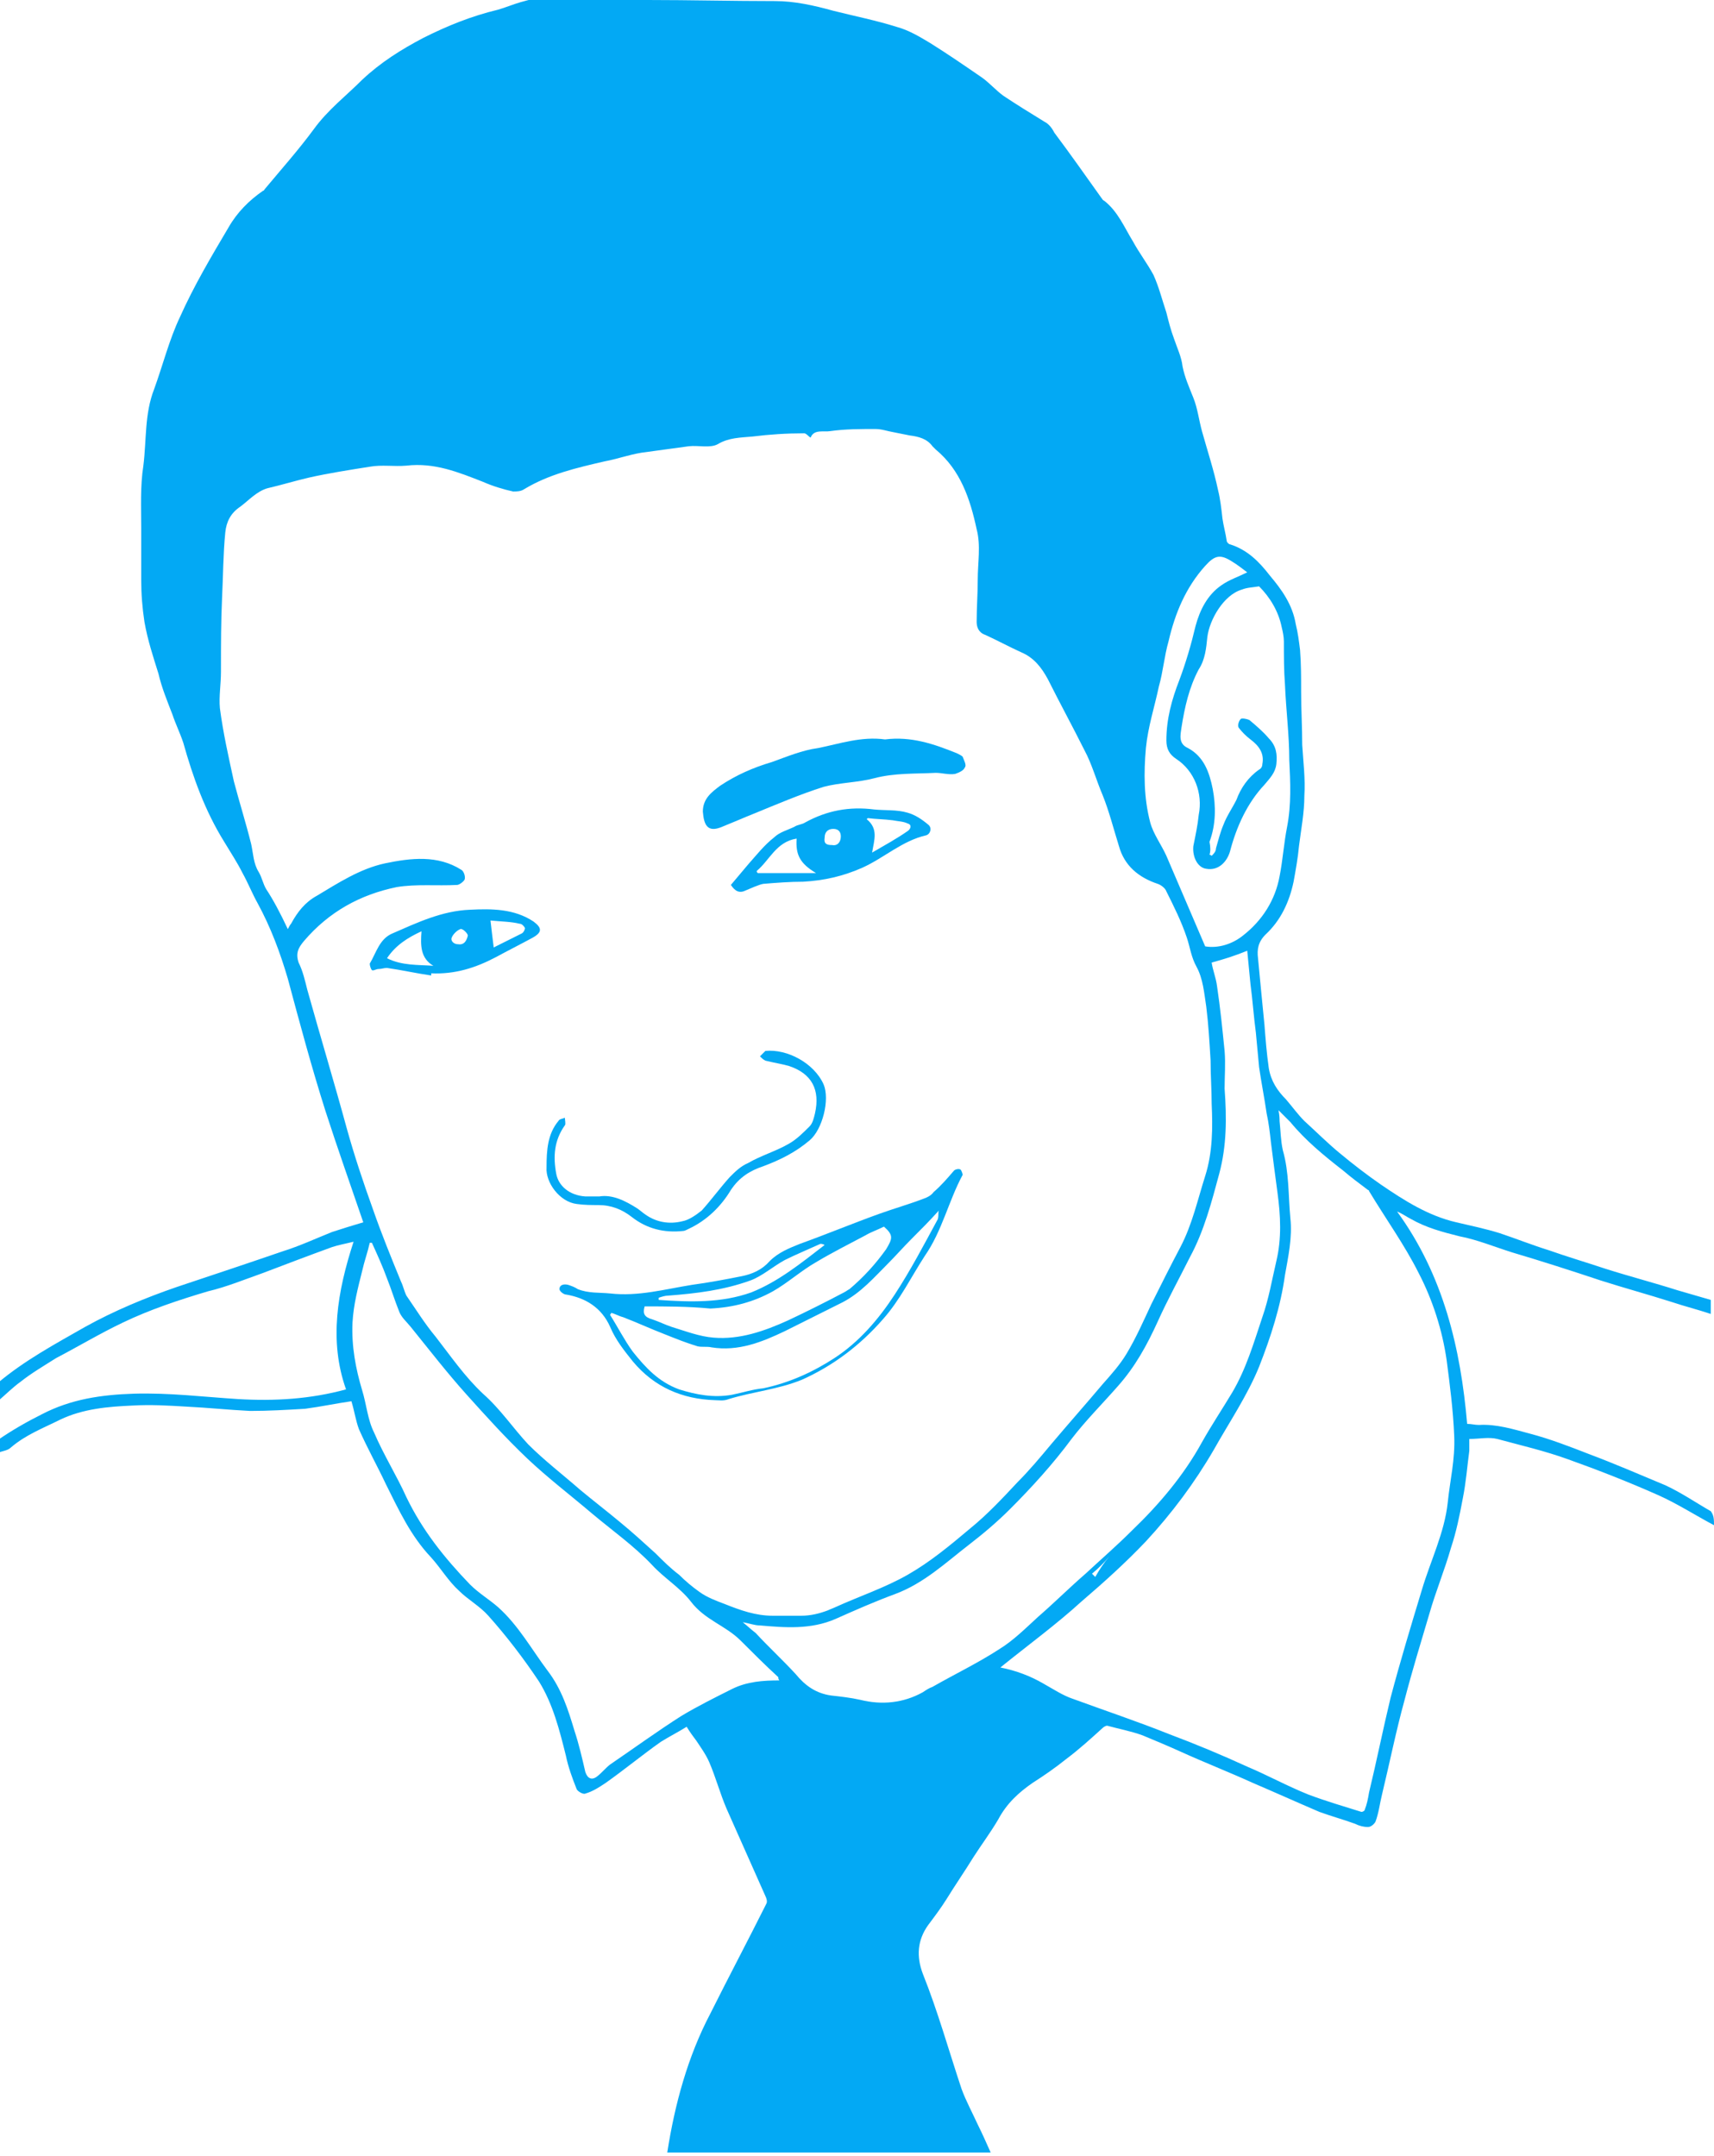 <?xml version="1.0" encoding="utf-8"?>
<!-- Generator: Adobe Illustrator 19.2.1, SVG Export Plug-In . SVG Version: 6.00 Build 0)  -->
<svg version="1.1" id="Layer_1" xmlns="http://www.w3.org/2000/svg" xmlns:xlink="http://www.w3.org/1999/xlink" x="0px" y="0px"
	 viewBox="0 0 159 200" style="enable-background:new 0 0 159 200;" xml:space="preserve">
<style type="text/css">
	.st0{fill:#03A9F4;}
</style>
<g id="pharm-joe">
	<path class="st0" d="M159,141.5c-1.7-0.9-3.4-2-5.2-2.8c-2.7-1.2-5.5-2.3-8.3-3.3c-2.2-0.8-4.4-1.3-6.6-1.9c-0.8-0.2-1.7,0-2.6,0
		c0,0.3,0,0.7,0,1.1c-0.2,1.5-0.3,2.9-0.6,4.4c-0.3,1.6-0.6,3.1-1.1,4.6c-0.6,2.1-1.4,4-2,6.1c-0.8,2.7-1.6,5.3-2.3,8
		c-0.8,2.9-1.4,5.9-2.1,8.8c-0.2,0.8-0.3,1.7-0.6,2.5c-0.1,0.2-0.4,0.5-0.7,0.5c-0.4,0-0.8-0.1-1.2-0.3c-1.1-0.4-2.2-0.7-3.3-1.1
		c-2.1-0.9-4.1-1.8-6.2-2.7c-2.2-1-4.5-1.9-6.7-2.9c-1.1-0.5-2.3-1-3.5-1.5c-1.1-0.4-2.2-0.6-3.3-0.9c-0.1,0-0.3,0.1-0.4,0.2
		c-1.1,1-2.2,2-3.4,2.9c-1,0.8-2,1.5-3.1,2.2c-1.3,0.9-2.4,1.9-3.2,3.4c-0.7,1.2-1.6,2.4-2.3,3.5c-0.8,1.3-1.7,2.6-2.5,3.9
		c-0.5,0.8-1.1,1.6-1.7,2.4c-1,1.4-1.1,2.9-0.5,4.5c1.4,3.5,2.4,7.1,3.6,10.7c0.4,1.1,1,2.2,1.5,3.3c0.4,0.8,0.8,1.7,1.2,2.6
		c-10.1,0-20,0-30,0c0.7-4.5,1.9-8.9,4-12.9c1.7-3.4,3.5-6.8,5.2-10.2c0.1-0.2,0-0.5-0.1-0.7c-1.2-2.7-2.4-5.4-3.6-8.1
		c-0.6-1.4-1-2.9-1.6-4.3c-0.3-0.7-0.8-1.4-1.2-2c-0.3-0.4-0.6-0.8-0.9-1.3c-0.8,0.5-1.6,0.9-2.4,1.4c-1.7,1.2-3.4,2.6-5.1,3.8
		c-0.6,0.4-1.2,0.8-1.9,1c-0.2,0.1-0.7-0.2-0.8-0.4c-0.4-1-0.8-2.1-1-3.1c-0.6-2.4-1.2-4.8-2.5-6.9c-1.4-2.1-3-4.2-4.7-6.1
		c-0.8-0.9-1.9-1.5-2.7-2.3c-1-0.9-1.7-2.1-2.6-3.1c-1.9-2-3-4.4-4.2-6.8c-0.8-1.7-1.7-3.3-2.5-5.1c-0.3-0.8-0.4-1.6-0.7-2.6
		c-1.4,0.2-2.8,0.5-4.3,0.7c-1.7,0.1-3.4,0.2-5.1,0.2c-2-0.1-3.9-0.3-5.9-0.4c-1.7-0.1-3.3-0.2-5-0.1c-2.3,0.1-4.6,0.3-6.7,1.3
		c-1.6,0.8-3.2,1.4-4.6,2.6c-0.3,0.3-0.8,0.3-1.2,0.5c0-0.4,0-0.8,0-1.2c1.3-0.9,2.7-1.7,4.1-2.4c2.7-1.4,5.5-1.8,8.5-1.9
		c3.3-0.1,6.5,0.3,9.7,0.5c3.4,0.2,6.7,0,10-0.9c-1.6-4.5-0.8-9.1,0.7-13.7c-0.8,0.2-1.4,0.3-2,0.5c-2.2,0.8-4.3,1.6-6.4,2.4
		c-1.7,0.6-3.4,1.3-5.1,1.7c-2.7,0.8-5.4,1.7-7.9,2.9c-2.1,1-4.1,2.2-6.2,3.3c-1.1,0.7-2.3,1.4-3.3,2.2c-0.7,0.5-1.4,1.2-2.1,1.8
		c0-0.6,0-1.1,0-1.7c2.5-2.1,5.3-3.6,8.1-5.2c2.7-1.5,5.6-2.7,8.5-3.7c3.3-1.1,6.6-2.2,9.8-3.3c1.6-0.5,3.1-1.2,4.6-1.8
		c0.9-0.3,1.9-0.6,2.9-0.9c-1.2-3.5-2.4-6.9-3.5-10.3c-1.3-4.1-2.4-8.2-3.5-12.3c-0.7-2.4-1.6-4.8-2.8-7c-0.5-0.9-0.9-1.9-1.4-2.8
		c-0.5-1-1.1-1.9-1.7-2.9c-1.8-2.9-2.9-6-3.8-9.2c-0.3-0.9-0.7-1.7-1-2.6c-0.5-1.3-1-2.5-1.3-3.8c-0.5-1.6-1-3.1-1.3-4.8
		c-0.2-1.3-0.3-2.6-0.3-3.9c0-1.6,0-3.2,0-4.8c0-1.9-0.1-3.9,0.2-5.8c0.3-2.4,0.1-4.8,1-7.1c0.8-2.2,1.4-4.6,2.4-6.7
		c1.3-2.9,2.9-5.6,4.5-8.3c0.8-1.4,1.9-2.5,3.2-3.4c0.1,0,0.1-0.1,0.2-0.2c1.5-1.8,3.1-3.6,4.5-5.5c1.3-1.8,3-3.1,4.5-4.6
		c1.7-1.6,3.6-2.8,5.7-3.9c2.2-1.1,4.4-2,6.9-2.6c0.7-0.2,1.4-0.5,2.1-0.7c0.8-0.2,1.6-0.5,2.5-0.5C54,0,57.1,0,60.1,0
		C64,0,68,0.1,71.9,0.1c1.8,0,3.6,0.4,5.4,0.9c2,0.5,4,0.9,5.9,1.5c1.1,0.3,2.1,0.9,3.1,1.5c1.6,1,3.2,2.1,4.8,3.2
		c0.7,0.5,1.3,1.2,2,1.7c1.2,0.8,2.5,1.6,3.8,2.4c0.4,0.2,0.7,0.6,0.9,1c1.5,2,2.9,4,4.4,6.1c0.1,0.1,0.1,0.2,0.2,0.2
		c1.3,1,1.9,2.5,2.7,3.8c0.6,1.1,1.3,2,1.9,3.1c0.5,1.1,0.8,2.3,1.2,3.5c0.2,0.8,0.4,1.6,0.7,2.4c0.3,0.9,0.7,1.7,0.8,2.6
		c0.2,1,0.6,1.9,1,2.9c0.4,1,0.5,2,0.8,3.1c0.5,1.8,1.1,3.6,1.5,5.5c0.2,0.8,0.3,1.7,0.4,2.6c0.1,0.7,0.3,1.4,0.4,2.1
		c0,0.1,0.2,0.3,0.3,0.3c1.6,0.5,2.7,1.6,3.7,2.9c1.1,1.3,2.1,2.7,2.4,4.5c0.2,0.8,0.3,1.6,0.4,2.4c0.1,1.3,0.1,2.6,0.1,3.9
		c0,1.6,0.1,3.3,0.1,4.9c0.1,1.6,0.3,3.2,0.2,4.7c0,1.6-0.3,3.1-0.5,4.7c-0.1,1.1-0.3,2.2-0.5,3.3c-0.4,1.9-1.2,3.6-2.6,4.9
		c-0.7,0.7-0.8,1.4-0.7,2.2c0.2,2.1,0.4,4.2,0.6,6.2c0.1,1.3,0.2,2.6,0.4,4c0.2,1.2,0.8,2.1,1.6,2.9c0.6,0.7,1.1,1.4,1.7,2
		c1.1,1,2.2,2.1,3.3,3c1.2,1,2.5,2,3.8,2.9c2.2,1.5,4.4,2.9,7,3.5c1.3,0.3,2.7,0.6,4,1c1.5,0.5,3,1.1,4.6,1.6
		c1.7,0.6,3.4,1.1,5.2,1.7c2.2,0.7,4.5,1.3,6.7,2c1,0.3,2.1,0.6,3.1,0.9c0,0.4,0,0.9,0,1.3c-1.2-0.4-2.4-0.7-3.6-1.1
		c-2.2-0.7-4.4-1.3-6.6-2c-2.7-0.9-5.5-1.8-8.2-2.6c-1.6-0.5-3.3-1.2-4.9-1.5c-1.6-0.4-3.1-0.8-4.5-1.6c-0.4-0.2-0.8-0.5-1.3-0.7
		c4.3,5.9,5.9,12.7,6.5,19.7c0.4,0,0.7,0.1,1.1,0.1c1.6-0.1,3.2,0.4,4.7,0.8c1.9,0.5,3.7,1.2,5.5,1.9c2.4,0.9,4.7,1.9,7.1,2.9
		c1.5,0.7,2.8,1.6,4.2,2.4C159,140.6,159,141,159,141.5z M26.7,86.2c0.1-0.2,0.2-0.4,0.3-0.5c0.6-1.1,1.3-2,2.4-2.6
		c2-1.2,4-2.5,6.3-3c2.4-0.5,4.9-0.8,7.1,0.6c0.2,0.1,0.4,0.6,0.3,0.9c-0.1,0.2-0.5,0.5-0.7,0.5c-1.9,0.1-3.8-0.1-5.6,0.2
		c-3.4,0.7-6.3,2.3-8.6,5c-0.5,0.6-0.8,1.1-0.5,2c0.4,0.8,0.6,1.7,0.8,2.5c1.2,4.3,2.5,8.6,3.7,13c0.7,2.5,1.5,4.9,2.4,7.4
		c0.8,2.3,1.7,4.5,2.6,6.7c0.2,0.4,0.3,0.9,0.5,1.3c0.9,1.3,1.7,2.6,2.7,3.8c1.4,1.8,2.7,3.7,4.4,5.3c1.6,1.4,2.8,3.2,4.2,4.7
		c1.5,1.5,3.2,2.8,4.8,4.2c1.2,1,2.5,2,3.7,3c1.1,0.9,2.2,1.9,3.3,2.9c0.7,0.7,1.4,1.4,2.2,2c0.6,0.6,1.2,1.1,1.9,1.6
		c0.7,0.5,1.5,0.8,2.3,1.1c1.5,0.6,2.9,1.1,4.5,1.1c0.9,0,1.7,0,2.6,0c0.9,0,1.7-0.2,2.5-0.5c0.2-0.1,0.5-0.2,0.7-0.3
		c2.2-1,4.6-1.8,6.7-3c2.1-1.2,3.9-2.7,5.8-4.3c1.6-1.3,3-2.8,4.4-4.3c1.1-1.1,2.1-2.3,3.1-3.5c1.6-1.9,3.2-3.7,4.8-5.6
		c0.8-0.9,1.6-1.8,2.2-2.8c0.9-1.5,1.6-3.1,2.3-4.6c0.9-1.8,1.8-3.6,2.7-5.3c1.1-2.1,1.6-4.4,2.3-6.6c0.7-2.2,0.7-4.5,0.6-6.7
		c0-1.3-0.1-2.6-0.1-4c-0.1-1.7-0.2-3.4-0.4-5c-0.2-1.3-0.3-2.6-0.9-3.7c-0.5-0.9-0.6-1.8-0.9-2.7c-0.5-1.5-1.2-2.9-1.9-4.3
		c-0.1-0.3-0.5-0.6-0.8-0.7c-1.8-0.6-3.1-1.7-3.6-3.5c-0.5-1.6-0.9-3.2-1.5-4.7c-0.6-1.4-1-2.9-1.7-4.2c-1.1-2.2-2.3-4.4-3.4-6.6
		c-0.6-1.1-1.3-2-2.5-2.5c-1.1-0.5-2.2-1.1-3.3-1.6c-0.6-0.2-0.8-0.7-0.8-1.2c0-1.3,0.1-2.6,0.1-3.9c0-1.6,0.3-3.2-0.1-4.7
		c-0.6-2.8-1.5-5.5-3.8-7.4c-0.1-0.1-0.2-0.2-0.3-0.3c-0.5-0.7-1.3-0.9-2.1-1c-0.5-0.1-1-0.2-1.5-0.3c-0.6-0.1-1.1-0.3-1.7-0.3
		c-1.4,0-2.8,0-4.2,0.2c-0.6,0.1-1.5-0.2-1.8,0.6c-0.2-0.1-0.4-0.4-0.6-0.4c-1.6,0-3.2,0.1-4.8,0.3c-1.1,0.1-2.2,0.1-3.2,0.7
		c-0.7,0.4-1.8,0.1-2.7,0.2c-1.5,0.2-2.9,0.4-4.4,0.6c-1.2,0.2-2.3,0.6-3.4,0.8c-2.6,0.6-5.2,1.2-7.5,2.6c-0.3,0.2-0.7,0.2-1,0.2
		c-0.9-0.2-1.9-0.5-2.8-0.9c-2.3-0.9-4.5-1.8-7.1-1.5c-1.1,0.1-2.3-0.1-3.4,0.1c-1.9,0.3-3.8,0.6-5.6,1c-1.3,0.3-2.6,0.7-3.9,1
		c-1,0.3-1.7,1.1-2.5,1.7c-0.9,0.6-1.3,1.4-1.4,2.4c-0.2,2-0.2,4.1-0.3,6.1c-0.1,2.2-0.1,4.3-0.1,6.5c0,0.1,0,0.2,0,0.3
		c0,1.2-0.2,2.3-0.1,3.4c0.3,2.3,0.8,4.5,1.3,6.8c0.5,1.9,1.1,3.8,1.6,5.8c0.2,0.9,0.2,1.8,0.7,2.6c0.3,0.5,0.4,1.1,0.7,1.6
		C25.3,83.4,26,84.7,26.7,86.2z M92.8,154.7c1.5,0.3,2.8,0.8,4,1.5c0.9,0.5,1.8,1.1,2.7,1.4c3,1.1,6,2.1,9,3.3
		c2.4,0.9,4.8,1.9,7.2,3c1.9,0.8,3.7,1.8,5.7,2.6c1.6,0.6,3.3,1.1,4.9,1.6c0.1,0,0.3-0.1,0.3-0.2c0.2-0.5,0.3-1,0.4-1.6
		c0.7-2.9,1.3-5.9,2-8.8c0.9-3.4,1.9-6.7,2.9-10c0.8-2.7,2.1-5.3,2.4-8.1c0.2-2,0.7-4,0.6-6.2c-0.1-2.4-0.4-4.7-0.7-7
		c-0.4-2.8-1.3-5.6-2.6-8.1c-1.3-2.6-3.1-5.1-4.6-7.6c0-0.1-0.1-0.1-0.1-0.1c-0.8-0.6-1.6-1.2-2.3-1.8c-1.8-1.4-3.5-2.8-4.9-4.5
		c-0.3-0.3-0.6-0.6-1.1-1.1c0.1,0.5,0.1,0.8,0.1,1c0.1,0.9,0.1,1.8,0.3,2.7c0.6,2.1,0.5,4.2,0.7,6.3c0.2,1.8-0.2,3.6-0.5,5.3
		c-0.4,2.9-1.3,5.7-2.4,8.5c-1.1,2.7-2.8,5.2-4.2,7.7c-1.8,3.1-3.9,5.9-6.3,8.5c-1.9,2-3.9,3.8-6,5.6
		C98,150.7,95.4,152.6,92.8,154.7z M112.4,89.3c0.1,0.7,0.4,1.4,0.5,2.2c0.3,2,0.5,4,0.7,6c0.1,1.2,0,2.3,0,3.5
		c0.2,2.7,0.2,5.3-0.5,7.9c-0.7,2.6-1.4,5.3-2.7,7.7c-1,2-2.1,4-3,6c-1,2.2-2.1,4.2-3.7,6c-1.4,1.6-3,3.2-4.3,4.9
		c-1.7,2.3-3.7,4.5-5.7,6.5c-1.2,1.2-2.5,2.3-3.8,3.3c-2.2,1.7-4.2,3.6-6.9,4.6c-1.9,0.7-3.7,1.5-5.5,2.3c-2.3,1-4.7,0.8-7,0.6
		c-0.5,0-1-0.2-1.6-0.3c0.5,0.4,0.8,0.7,1.2,1c1.2,1.3,2.5,2.5,3.7,3.8c0.9,1.1,1.9,1.8,3.3,2c0.9,0.1,1.8,0.2,2.7,0.4
		c2,0.5,4,0.3,5.8-0.7c0.3-0.2,0.6-0.4,0.9-0.5c2.1-1.2,4.2-2.2,6.2-3.5c1.3-0.8,2.4-1.9,3.6-3c1.5-1.3,2.9-2.7,4.4-4
		c1.4-1.3,2.9-2.6,4.3-4c2.5-2.4,4.8-5.1,6.5-8.2c0.9-1.6,1.9-3.1,2.8-4.6c1.3-2.2,2-4.6,2.8-7c0.6-1.7,0.9-3.5,1.3-5.2
		c0.5-2.1,0.4-4.2,0.1-6.4c-0.2-1.5-0.4-3-0.6-4.6c-0.1-0.9-0.2-1.8-0.4-2.7c-0.2-1.4-0.5-2.9-0.7-4.3c-0.1-1.1-0.2-2.1-0.3-3.2
		c-0.2-1.5-0.3-3-0.5-4.5c-0.1-1-0.2-2.1-0.3-3.1C114.5,88.7,113.5,89,112.4,89.3z M34.5,115.3c-0.1,0-0.1,0-0.2,0
		c-0.2,0.9-0.5,1.7-0.7,2.6c-0.4,1.6-0.8,3.1-0.9,4.8c-0.1,2.2,0.3,4.3,0.9,6.3c0.4,1.3,0.5,2.7,1.1,3.9c0.9,2.1,2.1,4,3,6
		c1.5,3.1,3.5,5.6,5.9,8.1c0.8,0.8,1.8,1.4,2.6,2.1c1.9,1.7,3.1,3.9,4.6,5.9c1.3,1.7,1.9,3.6,2.5,5.6c0.4,1.2,0.7,2.5,1,3.8
		c0.2,0.6,0.6,0.8,1.1,0.4c0.4-0.3,0.8-0.8,1.2-1.1c2.2-1.5,4.4-3.1,6.6-4.5c1.5-0.9,3.1-1.7,4.7-2.5c1.4-0.7,2.9-0.8,4.4-0.8
		c-0.1-0.1-0.1-0.2-0.1-0.3c-1.2-1.1-2.3-2.2-3.5-3.4c-1.4-1.4-3.3-1.9-4.6-3.6c-1-1.3-2.5-2.2-3.6-3.4c-1.7-1.8-3.7-3.2-5.6-4.8
		c-2-1.7-4.1-3.3-6-5.1c-2-1.9-3.8-3.9-5.6-5.9c-1.8-2-3.5-4.2-5.2-6.3c-0.4-0.5-0.9-0.9-1.1-1.5c-0.4-1-0.7-2-1.1-3
		C35.5,117.5,35,116.4,34.5,115.3z M112.2,79.3c0.1,0,0.2,0.1,0.2,0.1c0.2-0.2,0.4-0.4,0.4-0.7c0.2-0.7,0.4-1.5,0.7-2.2
		c0.3-0.8,0.8-1.5,1.2-2.3c0.4-1.1,1.1-2.1,2.1-2.8c0.2-0.1,0.3-0.3,0.3-0.5c0.2-1-0.3-1.7-1.1-2.3c-0.4-0.3-0.8-0.7-1.1-1.1
		c-0.1-0.2,0-0.6,0.2-0.8c0.1-0.1,0.6,0,0.8,0.1c0.6,0.5,1.3,1.1,1.8,1.7c0.7,0.7,0.8,1.5,0.7,2.4c-0.1,0.8-0.6,1.3-1.1,1.9
		c-1.6,1.7-2.6,3.9-3.2,6.2c-0.3,1-1.1,1.8-2.2,1.6c-0.8-0.1-1.3-1.1-1.2-2.1c0.2-1,0.4-1.9,0.5-2.9c0.4-2-0.4-4.1-2.1-5.2
		c-0.6-0.4-0.9-0.9-0.9-1.7c0-2,0.5-3.8,1.2-5.6c0.6-1.6,1.1-3.3,1.5-5c0.4-1.5,1.1-2.9,2.4-3.8c0.7-0.5,1.6-0.8,2.4-1.2
		c-0.4-0.3-0.9-0.7-1.4-1c-1.1-0.7-1.6-0.6-2.5,0.4c-1.8,2-2.8,4.4-3.4,7c-0.4,1.4-0.5,2.8-0.9,4.2c-0.4,1.9-1,3.7-1.2,5.7
		c-0.2,2.3-0.2,4.6,0.4,6.9c0.3,1.1,1,2,1.5,3.1c1.2,2.8,2.4,5.6,3.6,8.4c1.2,0.2,2.5-0.2,3.5-1c1.8-1.4,3-3.3,3.4-5.5
		c0.3-1.5,0.4-3.1,0.7-4.6c0.4-2.1,0.3-4.1,0.2-6.2c0-2.3-0.3-4.6-0.4-7c-0.1-1.3-0.1-2.6-0.1-4c0-0.4-0.1-0.9-0.2-1.3
		c-0.3-1.5-1.1-2.8-2.1-3.8c-0.6,0.1-1.1,0.1-1.6,0.3c-1.7,0.5-3,2.8-3.2,4.4c-0.1,1-0.2,2.1-0.8,3c-0.9,1.7-1.3,3.5-1.6,5.4
		c-0.1,0.7-0.3,1.5,0.6,1.9c1.5,0.8,2,2.3,2.3,3.8c0.3,1.6,0.3,3.3-0.3,4.9C112.3,78.6,112.3,79,112.2,79.3z M102.9,144.4
		C102.9,144.4,102.9,144.4,102.9,144.4c-0.5,0.6-1,1.1-1.6,1.6c0.1,0.1,0.2,0.2,0.3,0.3C102,145.6,102.4,145,102.9,144.4z"/>
	<path class="st0" d="M66.3,129.9c-3-0.1-5.6-1.2-7.6-3.6c-0.8-1-1.6-2-2.1-3.2c-0.8-1.8-2.3-2.7-4.1-3c-0.2,0-0.6-0.3-0.6-0.5
		c0-0.4,0.4-0.5,0.8-0.4c0.3,0.1,0.6,0.2,0.9,0.4c1,0.4,2,0.3,3,0.4c2.6,0.3,5.1-0.4,7.6-0.8c1.5-0.2,3.1-0.5,4.6-0.8
		c1-0.2,1.9-0.6,2.6-1.4c0.8-0.8,1.8-1.2,2.8-1.6c2.5-0.9,4.9-1.9,7.4-2.8c1.4-0.5,2.8-0.9,4.1-1.4c0.3-0.1,0.7-0.3,0.9-0.6
		c0.7-0.6,1.3-1.3,1.9-2c0.1-0.1,0.4-0.2,0.6-0.1c0.1,0.1,0.2,0.4,0.2,0.5c-1.3,2.4-1.9,5.2-3.5,7.5c-1.3,2-2.3,4.1-3.9,5.9
		c-2.1,2.4-4.6,4.3-7.5,5.6c-2.2,0.9-4.5,1.1-6.8,1.8C67.1,130,66.7,129.9,66.3,129.9z M87.1,112.3c-0.9,1-1.7,1.8-2.6,2.7
		c-0.7,0.7-1.4,1.5-2.1,2.2c-1.3,1.3-2.5,2.7-4.2,3.6c-1.8,0.9-3.6,1.8-5.4,2.7c-2.1,1-4.3,1.9-6.8,1.5c-0.4-0.1-0.9,0-1.3-0.1
		c-1-0.3-2-0.7-3-1.1c-1.3-0.5-2.6-1.1-3.9-1.6c-0.4-0.1-0.7-0.3-1.1-0.4c0,0.1-0.1,0.1-0.1,0.2c0.7,1.1,1.3,2.3,2.1,3.4
		c1.2,1.5,2.4,2.8,4.3,3.5c1.6,0.5,3.2,0.8,4.9,0.5c1-0.2,1.9-0.5,2.9-0.6c2.4-0.5,4.6-1.5,6.6-2.8c2.3-1.5,4.1-3.6,5.6-5.9
		c1.5-2.3,2.7-4.6,4-7C87.1,112.7,87,112.5,87.1,112.3z M59.8,121.2c-0.2,0.7,0,1,0.7,1.2c0.6,0.2,1.2,0.5,1.8,0.7
		c1.3,0.4,2.6,0.9,3.9,1c2.4,0.2,4.7-0.6,6.9-1.6c1.7-0.8,3.5-1.7,5.2-2.6c0.2-0.1,0.3-0.2,0.5-0.3c1.3-1.1,2.4-2.3,3.4-3.7
		c0.6-1,0.7-1.3-0.2-2.1c-0.6,0.3-1.2,0.5-1.7,0.8c-1.5,0.8-3.1,1.6-4.6,2.5c-1.4,0.8-2.6,1.9-4,2.7c-1.8,1-3.7,1.5-5.8,1.6
		C63.8,121.2,61.8,121.2,59.8,121.2z M76.5,115.5c-0.2-0.1-0.3-0.1-0.4-0.1c-1.1,0.5-2.3,1-3.3,1.5c-1.1,0.6-2.1,1.5-3.2,1.9
		c-2.5,0.9-5,1.2-7.6,1.4c-0.3,0-0.6,0.1-0.9,0.2c0,0.1,0,0.2,0,0.2c2.9,0.2,5.8,0.3,8.6-0.7C72.2,118.9,74.3,117.2,76.5,115.5z"/>
	<path class="st0" d="M82.1,68.6c2.4-0.3,4.5,0.4,6.7,1.3c0.2,0.1,0.4,0.2,0.5,0.3c0.1,0.3,0.4,0.8,0.2,1c-0.1,0.3-0.6,0.5-0.9,0.6
		c-0.6,0.1-1.2-0.1-1.8-0.1c-1.9,0.1-3.8,0-5.7,0.5c-1.5,0.4-3.2,0.4-4.7,0.8c-2.2,0.7-4.3,1.6-6.5,2.5c-1,0.4-1.9,0.8-2.9,1.2
		c-1.4,0.6-1.7-0.2-1.8-1.4c0-1.2,0.8-1.8,1.6-2.4c1.5-1,3.1-1.7,4.8-2.2c1.4-0.5,2.8-1.1,4.3-1.3C77.9,69,79.9,68.3,82.1,68.6z"/>
	<path class="st0" d="M67.8,82.1c0.5-0.6,1.1-1.3,1.6-1.9c0.8-0.9,1.5-1.8,2.4-2.5c0.5-0.5,1.3-0.7,1.9-1c0.3-0.2,0.7-0.2,1-0.4
		c2-1.1,4.1-1.5,6.4-1.2c1,0.1,2.1,0,3.1,0.3c0.7,0.2,1.3,0.6,1.9,1.1c0.4,0.3,0.2,0.9-0.2,1c-2.2,0.5-3.9,2.1-5.9,3
		c-1.8,0.8-3.6,1.2-5.5,1.3c-1.2,0-2.5,0.1-3.7,0.2c-0.5,0.1-1.1,0.4-1.6,0.6C68.6,82.9,68.2,82.7,67.8,82.1z M75.7,81
		c-1.5-0.9-1.9-1.7-1.8-3.2c-1.9,0.3-2.5,2-3.7,3c0,0.1,0,0.1,0.1,0.2C72,81,73.8,81,75.7,81z M80.9,79.1c1.2-0.7,2.3-1.3,3.3-2
		c0.3-0.2,0.4-0.6,0-0.7c-0.4-0.2-0.9-0.2-1.4-0.3c-0.8-0.1-1.5-0.1-2.3-0.2c0,0-0.1,0.1-0.1,0.1C81.5,76.9,81.1,77.9,80.9,79.1z
		 M77.2,78.4c0.5,0.1,0.8-0.3,0.8-0.8c0-0.4-0.2-0.7-0.7-0.7c-0.5,0-0.8,0.3-0.8,0.8C76.4,78.3,76.7,78.4,77.2,78.4z"/>
	<path class="st0" d="M40,90.5c-1.4-0.2-2.7-0.5-4.1-0.7c-0.3,0-0.5,0.1-0.8,0.1c-0.2,0-0.5,0.2-0.6,0.1c-0.1-0.1-0.2-0.4-0.2-0.6
		c0.6-1,0.9-2.3,2.1-2.8c2.3-1,4.6-2.1,7.2-2.2c2-0.1,4.1-0.1,5.9,1.1c0.8,0.6,0.8,1-0.1,1.5c-1.1,0.6-2.3,1.2-3.4,1.8
		c-1.9,1-3.8,1.6-6,1.5C40,90.4,40,90.5,40,90.5z M35.9,88.9c1.4,0.7,2.9,0.6,4.3,0.7c-1.2-0.7-1.2-1.9-1.1-3.2
		C37.8,87,36.7,87.7,35.9,88.9z M45.5,85.4c0.1,0.9,0.2,1.7,0.3,2.5c1-0.5,1.8-0.9,2.6-1.3c0.2-0.1,0.3-0.4,0.3-0.5
		c-0.1-0.2-0.3-0.4-0.5-0.4C47.4,85.5,46.5,85.5,45.5,85.4z M42.5,87.6c0.6,0.1,0.8-0.4,0.9-0.8c0-0.2-0.5-0.7-0.7-0.6
		c-0.3,0.1-0.7,0.5-0.8,0.8C41.8,87.2,42,87.6,42.5,87.6z"/>
	<path class="st0" d="M55.6,111c1.2-0.2,2.4,0.4,3.5,1.1c0.3,0.2,0.5,0.4,0.8,0.6c1,0.7,2.2,0.9,3.4,0.6c0.6-0.1,1.3-0.6,1.8-1
		c0.9-1,1.7-2.1,2.6-3.1c0.5-0.5,1-1,1.7-1.3c1.2-0.7,2.6-1.1,3.8-1.8c0.7-0.4,1.3-1,1.9-1.6c0.3-0.3,0.4-0.8,0.5-1.2
		c0.5-2.2-0.3-3.7-2.4-4.4c-0.7-0.2-1.4-0.3-2.2-0.5c-0.2-0.1-0.3-0.2-0.5-0.4c0.2-0.2,0.4-0.4,0.5-0.5c2-0.2,4.5,1.1,5.4,3.1
		c0.6,1.4-0.1,4.2-1.3,5.2c-1.3,1.1-2.7,1.8-4.3,2.4c-1.2,0.4-2.2,1-3,2.2c-0.9,1.5-2.2,2.8-3.9,3.6c-0.2,0.1-0.4,0.2-0.5,0.2
		c-1.8,0.2-3.4-0.2-4.8-1.3c-0.9-0.7-1.9-1.1-3.1-1.1c-0.6,0-1.3,0-2-0.1c-1.6-0.2-2.9-2-2.8-3.4c0-1.6,0.1-3.1,1.1-4.3
		c0.1-0.2,0.4-0.2,0.6-0.3c0,0.2,0.1,0.6,0,0.7c-1,1.4-1.1,2.9-0.8,4.5c0.2,1.1,1.2,2,2.7,2.1C54.7,111,55.1,111,55.6,111z"/>
</g>
</svg>
